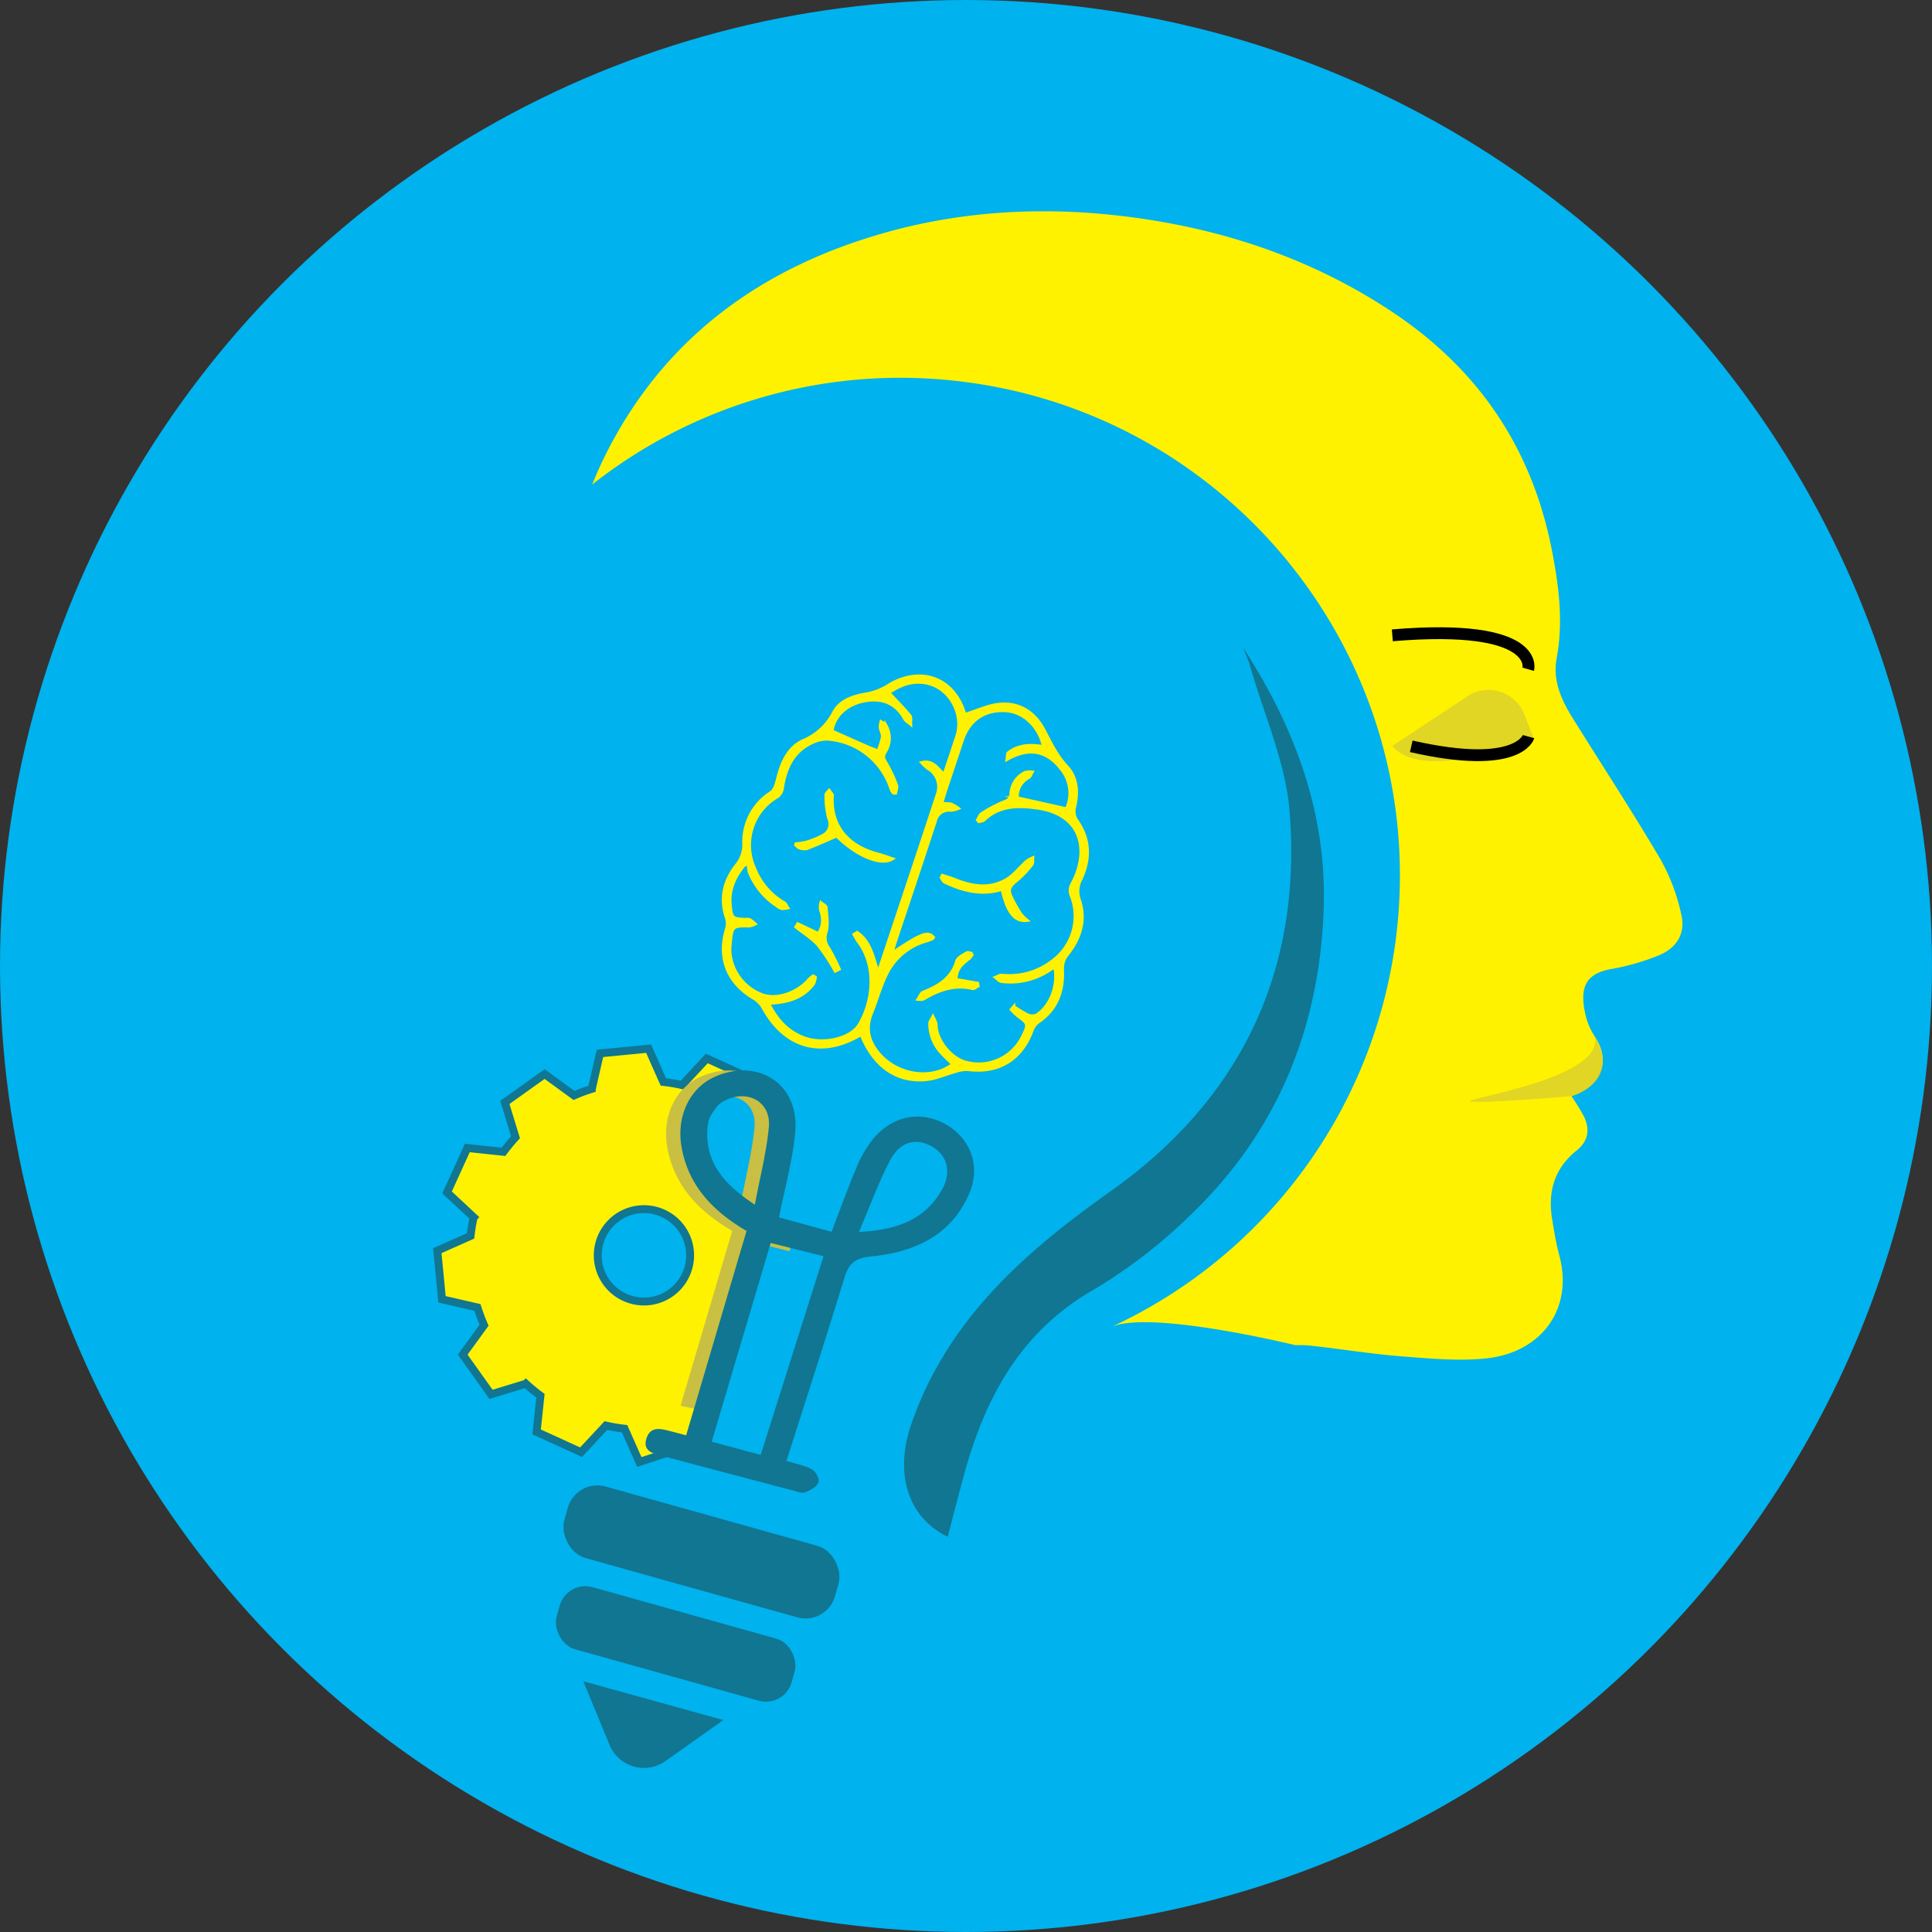 <svg xmlns="http://www.w3.org/2000/svg" width="489.776" height="489.776" viewBox="0 0 489.776 489.776">
  <rect x="0" y="0" width="489.776" height="489.776" fill="#333333" stroke="none"/>
  <g id="Group_2285" data-name="Group 2285" transform="translate(-1214.349 379.998)">
    <circle id="Ellipse_62" data-name="Ellipse 62" cx="244.888" cy="244.888" r="244.888" transform="translate(1214.349 -379.998)" fill="#00b2ed"/>
    <path id="Path_8003" data-name="Path 8003" d="M1371.445-66c1.152-.357,2.272-.778,3.377-1.227l15.11-46.908s-11.9-4.539-17.133-16.272,9.3-22.26,9.3-22.26l2.048-.891-9.986-4.551-6.279,6.753a41.722,41.722,0,0,0-4.738-.8l-3.737-8.428-6.172.594-6.159.595-2.061,8.987a41.147,41.147,0,0,0-4.5,1.685l-7.466-5.429-10.075,7.195,2.7,8.82c-1.075,1.181-2.1,2.415-3.046,3.694l-9.178-.968-5.131,11.267,6.744,6.287a47.128,47.128,0,0,0-.795,4.738l-8.421,3.743.594,6.159.594,6.159,8.981,2.068a47.579,47.579,0,0,0,1.683,4.5l-5.418,7.459,7.186,10.076,8.824-2.7a47.708,47.708,0,0,0,3.7,3.045l-.972,9.171,11.264,5.142,6.293-6.754a41.4,41.4,0,0,0,4.736.8l3.738,8.431,13.032-4.244Zm-12.1-30.55a11.715,11.715,0,0,1-12.776-10.529,11.714,11.714,0,0,1,10.533-12.776,11.712,11.712,0,0,1,12.779,10.528A11.713,11.713,0,0,1,1359.347-96.547Z" transform="translate(19.366 46.439)" fill="#fef200" stroke="#107691" stroke-miterlimit="10" stroke-width="2"/>
    <path id="Path_8004" data-name="Path 8004" d="M1370.477-115.349c-4.374,14.8-8.725,29.53-13.1,44.318l6.544,1.406c4.218-14.208,8.406-28.321,12.669-42.681l8.391,2.1,2.028-6.3-8.308-2.277c1.515-7.756,3.532-14.744,4.115-21.807.984-11.936-9.281-18.675-20.284-13.879-6.46,2.815-9.887,10.036-8.54,17.8C1355.682-126.949,1361.808-120.418,1370.477-115.349Zm-4.937-33.32c5.649-2.466,11.148.829,10.592,6.951-.572,6.3-2.209,12.528-3.551,19.707-7.268-4.782-11.993-9.87-12.073-17.763C1360.469-143.486,1361.515-146.912,1365.539-148.669Z" transform="translate(29.494 47.403)" fill="#c9bf43"/>
    <path id="Path_8005" data-name="Path 8005" d="M1385.133-57.064c2.7.861,4.833,1.219,6.552,2.222.939.549,1.908,2.484,1.553,3.268-.508,1.121-2.117,2.054-3.446,2.5-.921.311-2.182-.267-3.259-.55q-16.194-4.255-32.373-8.559c-2.44-.652-5.644-1.11-4.5-4.605,1.106-3.379,4.038-2.3,6.528-1.679.918.228,1.83.485,3.517.934,5.119-17.325,10.2-34.51,15.312-51.82-8.668-5.068-14.794-11.6-16.481-21.316-1.349-7.767,2.079-14.988,8.54-17.8,11-4.8,21.268,1.943,20.284,13.879-.583,7.063-2.6,14.051-4.115,21.807l13.324,3.652c2.224-5.777,4.171-11.2,6.415-16.5a28.414,28.414,0,0,1,4.041-6.928c4.853-5.92,11.854-7.351,18.123-4.006,6.549,3.494,9.288,10.613,6.4,17.523-4.52,10.805-13.907,15.067-24.914,16.15-4.154.408-5.708,1.819-6.814,5.435C1395.1-88.036,1390.106-72.685,1385.133-57.064Zm-6.528-1.511c5.376-16.991,10.632-33.6,15.937-50.373l-13.406-3.359-14.958,50.39Zm24.908-56.521c9.819-.474,17.035-3.235,21.232-11.071,2.351-4.391.972-8.687-3.07-10.778-3.977-2.056-7.854-.963-10.362,3.855C1408.427-127.546,1406.308-121.647,1403.512-115.1Zm-26.391-6.915c1.343-7.179,2.979-13.412,3.551-19.707.556-6.122-4.944-9.417-10.592-6.951-4.024,1.757-5.07,5.183-5.032,8.9C1365.129-131.88,1369.853-126.793,1377.122-122.01Z" transform="translate(28.587 47.403)" fill="#107691"/>
    <path id="Path_8006" data-name="Path 8006" d="M1489.477-244.46c13.131,20.307,21.321,42.118,20.385,66.643-1.14,29.832-11.694,55.753-33.192,76.594A130.228,130.228,0,0,1,1451.485-81.7c-19.18,11.036-27.965,28.5-33.28,48.657-1.219,4.624-2.418,9.252-3.641,13.932-10.264-4.967-13.463-16.23-9.262-28.428,9.1-26.438,28.637-43.633,50.534-59.136,33.133-23.457,48.581-55.943,45.411-96.233-.978-12.433-6.48-24.513-9.956-36.741C1490.825-241.29,1490.088-242.857,1489.477-244.46Z" transform="translate(40.034 28.686)" fill="#107691"/>
    <path id="Path_8007" data-name="Path 8007" d="M1520.989-100.224a32.928,32.928,0,0,0-7.408-1.106Z" transform="translate(63.331 58.979)" fill="none"/>
    <rect id="Rectangle_274" data-name="Rectangle 274" width="71.265" height="18.83" rx="7.77" transform="translate(1360.393 -5.244) rotate(15.645)" fill="#107691"/>
    <rect id="Rectangle_275" data-name="Rectangle 275" width="61.85" height="16.342" rx="6.744" transform="translate(1358.059 20.548) rotate(15.645)" fill="#107691"/>
    <g id="Group_2284" data-name="Group 2284" transform="translate(1397.714 -208.635)">
      <path id="Path_8008" data-name="Path 8008" d="M1400.62-147.67c-9.931,6.01-19.321,3.372-24.849-6.772a6.682,6.682,0,0,0-2.4-2.44c-6.555-3.829-9.1-10.179-6.926-17.414a4.8,4.8,0,0,0,.085-2.78c-1.76-4.986-.694-9.485,2.417-13.483a8.178,8.178,0,0,0,1.931-5.415,14.743,14.743,0,0,1,6.889-13.068c1-.67,1.419-2.461,1.764-3.82,1-3.921,2.673-7.609,6.372-9.311a15.27,15.27,0,0,0,7.744-7.137c1.689-3.206,5.214-4.23,8.741-4.782a15.458,15.458,0,0,0,3.691-1.284c.952-.418,1.8-1.076,2.73-1.542,7.9-3.944,15.5-.618,18.049,7.882.1.334.247.656.148.214,1.677-.586,3.35-1.185,5.032-1.758,6.435-2.194,11.815-.251,14.975,5.757,1.69,3.215,3.186,6.413,5.74,9.158,2.723,2.922,2.907,6.708,1.934,10.575a4.014,4.014,0,0,0,.5,2.961c3.458,4.815,3.586,9.846,1.177,15.039a6.376,6.376,0,0,0-.423,5.243c1.722,5.078.285,9.738-2.964,13.838a5.578,5.578,0,0,0-1.293,4.041c.212,5.388-1.477,9.982-6.173,13.155a4.452,4.452,0,0,0-1.519,2.068c-2.715,7.409-8.486,10.939-16.253,9.963a8.145,8.145,0,0,0-2.978.426c-2.583.687-5.106,1.874-7.722,2.122C1409.579-135.531,1403.8-139.68,1400.62-147.67Zm39.605-60.018c4.274.958,8.369,1.877,12.459,2.792a9.6,9.6,0,0,0-1.364-10.1c-3.662-4.739-8.191-5.543-13.728-2.4.155-.939.078-1.506.3-1.683,2.645-2.065,5.741-2.136,8.961-1.582-1.156-5.245-5.188-8.906-9.764-9.109-5.3-.235-9.138,2.46-10.83,7.583-1.477,4.476-2.979,8.943-4.456,13.419-.265.8-.458,1.632-.729,2.611a9.1,9.1,0,0,1,2.3.046,9.587,9.587,0,0,1,1.918,1.111,6.844,6.844,0,0,1-1.89.483,3.526,3.526,0,0,0-3.971,2.776c-3.374,10.387-6.865,20.737-10.31,31.1-.212.64-.368,1.3-.661,2.337,7.409-5.008,9.1-5.631,10.51-3.994-.085.115-.144.288-.258.337a12.2,12.2,0,0,1-1.459.557,15.973,15.973,0,0,0-10.31,8.7c-1.487,3.079-2.376,6.439-3.67,9.617-1.593,3.912-.764,7.207,1.952,10.341,4.693,5.416,13.232,6.715,18.62,2.606-.9-.881-1.821-1.721-2.667-2.635a10.8,10.8,0,0,1-3.153-7.679c.011-.6.526-1.186.808-1.779a16.242,16.242,0,0,1,.735,1.613,5.294,5.294,0,0,1,.1,1.112c.439,3.917,4.155,8.164,7.817,8.937a12.347,12.347,0,0,0,14.182-6.857c1.391-2.811,1.3-3.068-1.275-4.912a16.062,16.062,0,0,1-1.728-1.662l.661-.772a30.252,30.252,0,0,0,3.507,2.117,2.823,2.823,0,0,0,2.28.033c3.532-2.272,5.557-7.534,4.582-12.2-.969.608-1.8,1.214-2.709,1.685a17.776,17.776,0,0,1-10.841,2.014c-.531-.074-.986-.679-1.478-1.038.536-.2,1.1-.617,1.6-.557a17.715,17.715,0,0,0,12.67-3.492,14.111,14.111,0,0,0,4.825-16.957,3.353,3.353,0,0,1,.238-2.586c4.218-7.51,3.579-17.8-9.241-19.4-4.79-.6-9.246-.47-12.98,3.1-.294.282-.859.284-1.3.416l-.368-.423c.358-.556.588-1.318,1.1-1.632a32.14,32.14,0,0,1,5.28-2.826c1.225-.469,1.98-.746,2.112-2.3a6.27,6.27,0,0,1,3.639-5.306,4.816,4.816,0,0,1,1.774-.1c-.3.483-.487,1.147-.92,1.419A5.374,5.374,0,0,0,1440.226-207.688Zm-30.852-1.183-.556,0a3.826,3.826,0,0,1-.572-.869,18.221,18.221,0,0,0-16.069-12.811,8.211,8.211,0,0,0-3.67.75c-5.09,2.208-7.055,6.555-7.838,11.713a3.266,3.266,0,0,1-1.215,2.1,14.138,14.138,0,0,0-5.88,18.061,17.472,17.472,0,0,0,7.561,8.868c.413.235.611.849.909,1.288a6.071,6.071,0,0,1-1.578.165,3.512,3.512,0,0,1-1.158-.652,18.353,18.353,0,0,1-7.022-8.519,7.421,7.421,0,0,1-.239-2.223l-1.1.463c-2.388,2.906-3.877,6.144-3.5,10.036.322,3.349.5,3.5,3.86,3.635a2.74,2.74,0,0,1,1.1.075,9.944,9.944,0,0,1,1.393,1.089,4.667,4.667,0,0,1-1.494.517c-4.278-.078-4.437.04-4.845,4.37a17.183,17.183,0,0,0-.1,2.232,12.641,12.641,0,0,0,8.206,10.835c3.574,1.31,8.714-.348,11.694-3.745a11.128,11.128,0,0,1,1.2-1.038l.554.325a4.923,4.923,0,0,1-.452,1.676c-2.752,3.723-6.794,4.765-11.4,4.945,2.1,4.215,4.884,7.218,9,8.744,4.941,1.83,11.919.221,14.054-3.47,3.481-6.021,4.332-14.675-.25-20.806-.45-.6-.789-1.287-1.179-1.934l.807-.5c3.315,2.2,4.025,6.047,5.188,9.662.248-.228.4-.3.441-.413,4.946-14.833,9.915-29.659,14.793-44.513a5.35,5.35,0,0,0-2.529-6.343,13.059,13.059,0,0,1-1.528-1.452c3.091-.728,3.978,1.664,5.718,2.924,1.125-3.383,2.2-6.557,3.235-9.746,1.689-5.223-1.541-11.563-6.818-13.108-4.02-1.177-7.513.193-10.425,2.229,1.9,2.039,3.71,3.846,5.33,5.806.383.464.143,1.446.19,2.188-.532-.459-1.25-.818-1.564-1.4-2.016-3.709-5.351-5.308-9.806-4.587-4.689.757-8,3.773-8.575,7.689,3.018,1.342,5.994,2.678,8.979,3.988.887.389,1.8.705,2.707,1.055a21.354,21.354,0,0,0,1.083-3.545c.1-.745-.436-1.558-.549-2.36a5.457,5.457,0,0,1,.2-1.51c.424.305,1.013.517,1.246.931a6.517,6.517,0,0,1-.211,6.835c-.677,1.138-.343,1.728.264,2.715a35.251,35.251,0,0,1,2.649,5.614C1409.834-210.334,1409.47-209.55,1409.374-208.871Z" transform="translate(-1365.685 238.568)" fill="#fef200" stroke="#fef200" stroke-miterlimit="10" stroke-width="0.75"/>
      <path id="Path_8009" data-name="Path 8009" d="M1433.086-184.66c-3.189.436-5.073-2.069-6.377-7.87-5.114,1.6-9.942.391-14.6-1.844-.376-.181-.564-.755-.839-1.146l.3-.559c.98.325,1.981.6,2.936.985,4.46,1.809,9.01,2.639,13.363.035,1.923-1.15,3.366-3.091,5.072-4.622a7.525,7.525,0,0,1,1.555-.851c-.064.585.086,1.353-.23,1.725a26.77,26.77,0,0,1-4.158,4.311c-1.31.978-1.865,2.04-1.307,3.394a35.669,35.669,0,0,0,2.638,4.807A11.052,11.052,0,0,0,1433.086-184.66Z" transform="translate(-1356.037 246.619)" fill="#fef200" stroke="#fef200" stroke-miterlimit="10" stroke-width="0.75"/>
      <path id="Path_8010" data-name="Path 8010" d="M1416.005-173.892l5.548.973.114.7c-.471.23-1.011.743-1.4.648-4.459-1.07-8.391.276-12.164,2.479a2.849,2.849,0,0,1-.607.275,6.63,6.63,0,0,1-1.1-.021c.543-.791.786-1.591,1.272-1.786,3.877-1.553,7.272-3.479,8.564-7.917.255-.875,1.579-1.508,2.517-2.077.342-.207.995.1,1.506.174a4.082,4.082,0,0,1-.743,1.168C1416.9-177.292,1416.379-176.538,1416.005-173.892Z" transform="translate(-1357.068 250.817)" fill="#fef200" stroke="#fef200" stroke-miterlimit="10" stroke-width="0.75"/>
      <path id="Path_8011" data-name="Path 8011" d="M1405.427-197.278c-3.062,1.919-9.407-.99-14.153-5.781-2.669,1.141-5.119,2.251-7.625,3.211a3.675,3.675,0,0,1-1.928-.234c-.257-.062-.452-.379-1.1-.967a19,19,0,0,0,2.826-.42,21.738,21.738,0,0,0,4.29-1.73,3.233,3.233,0,0,0,1.5-4.343,22.183,22.183,0,0,1-.693-5.961c-.023-.361.525-.757.809-1.138.27.367.557.723.8,1.106.068.105.012.293,0,.442-.371,7.327,3.74,12.63,11.8,14.672C1403-198.155,1404.008-197.749,1405.427-197.278Z" transform="translate(-1362.524 243.632)" fill="#fef200" stroke="#fef200" stroke-miterlimit="10" stroke-width="0.75"/>
      <path id="Path_8012" data-name="Path 8012" d="M1390.84-173.78a50.541,50.541,0,0,0-4.263-6.513c-1.614-1.824-3.79-3.149-5.72-4.693l.491-.806,5.187,2.454c1.338-1.807,1.316-3.871.549-6.092a4.493,4.493,0,0,1,.13-1.7c.462.388,1.291.748,1.324,1.167.159,2.1.548,4.343,0,6.293a4.269,4.269,0,0,0,.635,4.038,51.479,51.479,0,0,1,2.717,5.332Z" transform="translate(-1362.473 248.608)" fill="#fef200" stroke="#fef200" stroke-miterlimit="10" stroke-width="0.75"/>
    </g>
    <path id="Path_8013" data-name="Path 8013" d="M1516.526-48.333s-36.329-8.923-46.533-4.694a126.031,126.031,0,0,0,72.378-101.683c6.994-69.324-43.672-131.205-113.165-138.217a126.2,126.2,0,0,0-90.959,26.415,103.291,103.291,0,0,1,4.465-9.669c13.94-26.428,35.885-43.227,64-52.428,23.29-7.621,47.166-8.835,71.251-5.262,22.487,3.336,43.566,10.711,62.7,23.321,22.194,14.628,35.87,34.769,40.917,60.849,1.748,9.039,2.887,18.005,1.181,27.169-1.044,5.609,1.112,10.5,3.984,15.113,7.458,11.978,15.194,23.791,22.352,35.942a50.2,50.2,0,0,1,5.265,14.011c1.1,4.724-1.157,8.443-5.715,10.3a59.015,59.015,0,0,1-12.022,3.463c-6.639,1.16-7.963,4.791-6.694,10.986a16.913,16.913,0,0,0,2.433,6.042c4.758,6.96.745,13.246-5.872,15.2a51.731,51.731,0,0,1,3.255,5.308c1.53,3.284.929,6.188-1.9,8.449-5.775,4.616-7.385,10.6-6.215,17.588.5,2.992.974,6.006,1.764,8.927,3.766,13.921-4.765,24.6-18.052,26.156-7.027.823-14.291.115-21.41-.422-7.624-.574-15.2-1.814-22.8-2.667a28.448,28.448,0,0,0-4.605-.2Z" transform="translate(26.222 9.356)" fill="#fef200"/>
    <path id="Path_8014" data-name="Path 8014" d="M1505.662-221.456l19.595-12.939a9.768,9.768,0,0,1,13.876,4.964l2.469,6.314S1513.345-211.873,1505.662-221.456Z" transform="translate(61.655 30.551)" fill="#c9bf43" opacity="0.55"/>
    <path id="Path_8015" data-name="Path 8015" d="M1336.388-28.232l35.5,9.83L1357.2-8a9.415,9.415,0,0,1-14.143-4.089Z" transform="translate(25.829 74.45)" fill="#107691"/>
    <path id="Path_8016" data-name="Path 8016" d="M1540.114-238.37s3.355-11.772-34.452-8.608" transform="translate(61.655 28.039)" fill="none" stroke="#000" stroke-miterlimit="10" stroke-width="3"/>
    <path id="Path_8017" data-name="Path 8017" d="M1539.351-225.88s-2.388,8.7-29.729,2.457" transform="translate(62.493 32.618)" fill="none" stroke="#000" stroke-miterlimit="10" stroke-width="3"/>
    <path id="Path_8018" data-name="Path 8018" d="M1553.5-163.2s7.479,10.747-5.872,15.2c0,0-24.406,2.043-25.732,1.3S1556.322-152.608,1553.5-163.2Z" transform="translate(65.083 45.884)" fill="#c9bf43" opacity="0.55"/>
  </g>
</svg>
